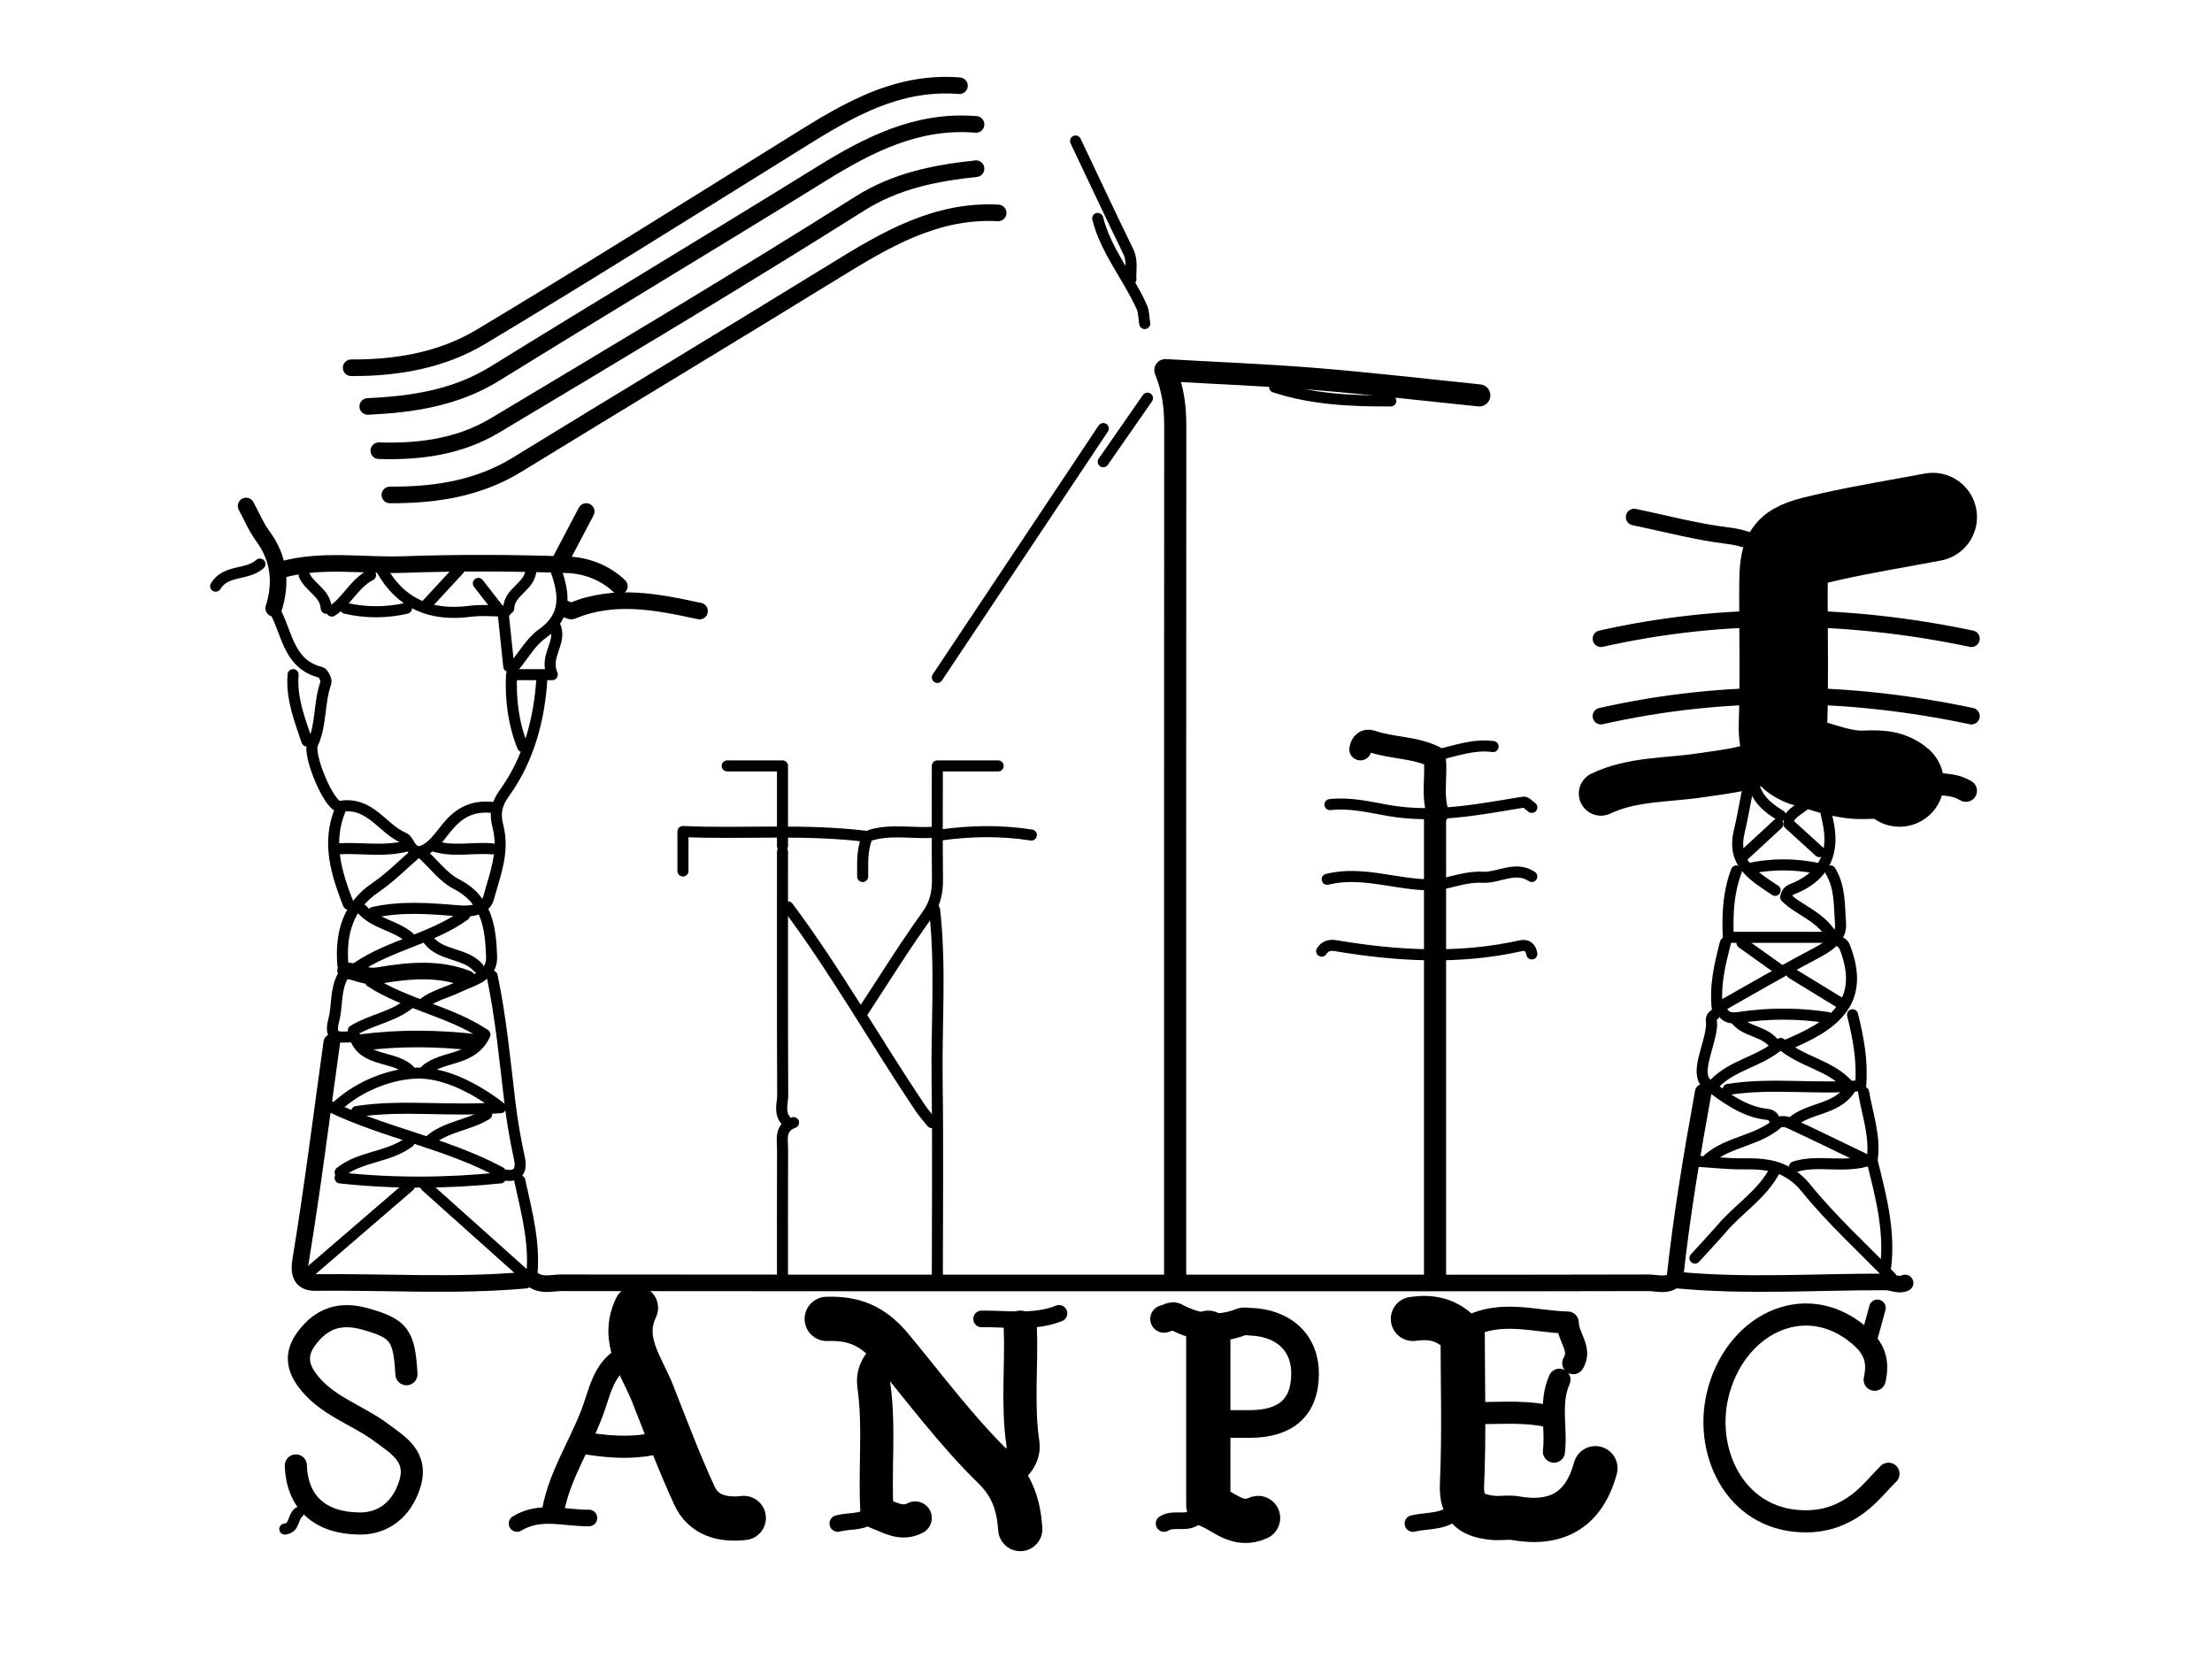 <svg version="1.1" id="Layer_1" xmlns="http://www.w3.org/2000/svg" xmlns:xlink="http://www.w3.org/1999/xlink" x="0px" y="0px"
	 width="100%" viewBox="0 0 400 300" enable-background="new 0 0 400 300" xml:space="preserve">
<path fill="none" opacity="1" stroke="#000000" stroke-linecap="round" stroke-linejoin="round" stroke-width="4"
	d="
M267.5,71.5 
	C257.667,70.5 247.846,69.347 237.996,68.545 
	C229.021,67.815 220.014,67.467 210.736,66.934 
	C212.185,70.559 212.526,73.726 212.523,77 
	C212.49,128.167 212.5,179.333 212.5,230.5 
"/>
<path fill="none" opacity="1" stroke="#000000" stroke-linecap="round" stroke-linejoin="round" stroke-width="3"
	d="
M176.5,22.5 
	C165.919,21.617 157.123,26.105 148.475,31.46 
	C128.888,43.588 109.116,55.418 89.527,67.543 
	C82.394,71.958 74.59,73.123 66.5,73.5 
"/>
<path fill="none" opacity="1" stroke="#000000" stroke-linecap="round" stroke-linejoin="round" stroke-width="3"
	d="
M180.5,38.5 
	C169.21,37.908 160.106,43.353 150.982,48.971 
	C131.875,60.734 112.636,72.284 93.516,84.026 
	C86.397,88.397 78.614,89.536 70.5,89.5 
"/>
<path fill="none" opacity="1" stroke="#000000" stroke-linecap="round" stroke-linejoin="round" stroke-width="3"
	d="
M173.5,15.5 
	C161.24,14.513 151.706,20.956 141.993,26.989 
	C123.684,38.361 105.437,49.839 86.948,60.912 
	C79.873,65.149 71.774,66.551 63.5,66.5 
"/>
<path fill="none" opacity="1" stroke="#000000" stroke-linecap="round" stroke-linejoin="round" stroke-width="3"
	d="
M176.5,30.5 
	C169.08,31.311 162.078,32.647 155.408,36.854 
	C133.654,50.577 111.547,63.745 89.471,76.951 
	C83.09,80.768 75.874,81.744 68.5,81.5 
"/>
<path fill="none" opacity="1" stroke="#000000" stroke-linecap="round" stroke-linejoin="round" stroke-width="4"
	d="
M73.5,248.5 
	C73.082,241.415 72.203,240.242 66,238.5 
	C61.45,237.222 58.125,238.437 55.468,241.976 
	C53.497,244.6 53.66,246.978 55.493,249.505 
	C58.915,254.219 64.549,255.775 68.952,259.064 
	C71.969,261.318 75.724,263.386 74.059,268.519 
	C72.665,272.816 69.482,275.544 65,275.5 
	C57.843,275.43 53.703,271.65 53.5,265 
"/>
<path fill="none" opacity="1" stroke="#000000" stroke-linecap="round" stroke-linejoin="round" stroke-width="4"
	d="
M339,249.5 
	C339.73,246.185 339.069,243.852 336.102,241.378 
	C326.142,233.072 313.434,239.736 310.543,252.51 
	C308.148,263.091 314.212,275.423 327.003,275.098 
	C330.505,275.009 333.363,273.849 335.954,271.937 
	C338.017,270.415 339.667,268.333 341.5,266.5 
"/>
<path fill="none" opacity="1" stroke="#000000" stroke-linecap="round" stroke-linejoin="round" stroke-width="4"
	d="
M259.5,148 
	C259.5,175.5 259.5,203 259.5,230.5 
"/>
<path fill="none" opacity="1" stroke="#000000" stroke-linecap="round" stroke-linejoin="round" stroke-width="8"
	d="
M184.5,276.5 
	C184.18,272.221 183.151,268.722 179.671,265.325 
	C172.932,258.747 167.259,251.068 161.233,243.807 
	C157.754,239.614 154.288,238.338 149.5,238.5 
"/>
<path fill="none" opacity="1" stroke="#000000" stroke-linecap="round" stroke-linejoin="round" stroke-width="3"
	d="
M96.5,231.5 
	C98.077,232.559 99.843,231.963 101.5,231.966 
	C136.5,232.011 171.5,232 206.5,232 
	C222.167,232 237.833,232 253.5,232 
	C268.333,232 283.167,232.023 298,231.968 
	C299.66,231.962 301.432,232.654 302.846,231.37 
	C304.057,220.077 305.945,208.776 308,197.5 
"/>
<path fill="none" opacity="1" stroke="#000000" stroke-linecap="round" stroke-linejoin="round" stroke-width="2"
	d="
M199.5,77.5 
	C191.167,90 182.833,102.5 174.5,115 
	C172.833,117.5 171.167,120 169.5,122.5 
"/>
<path fill="none" opacity="1" stroke="#000000" stroke-linecap="round" stroke-linejoin="round" stroke-width="8"
	d="
M255.5,238.5 
	C258.67,238.058 261.656,238.42 264.5,241.54 
	C264.5,249.832 264.786,259.178 264.377,268.495 
	C264.177,273.04 266.462,274.102 270.002,274.477 
	C271.321,274.617 272.701,274.304 273.994,274.532 
	C281.573,275.871 286.46,273.001 288.5,265.5 
"/>
<path fill="none" opacity="1" stroke="#000000" stroke-linecap="round" stroke-linejoin="round" stroke-width="5"
	d="
M219.5,257.5 
	C221.667,257.5 223.833,257.5 226,257.5 
	C232.572,257.5 235.949,254.461 236,248.5 
	C236.048,242.856 232.179,239.18 226,239.002 
	C225.5,238.988 224.941,238.852 224.509,239.023 
	C220.325,240.684 216.367,240.144 212.47,238.055 
	C212.022,237.815 211.167,238.333 210.5,238.5 
"/>
<path fill="none" opacity="1" stroke="#000000" stroke-linecap="round" stroke-linejoin="round" stroke-width="3"
	d="
M60,188.5 
	C58.167,201.667 56.517,214.864 54.358,227.977 
	C53.877,230.896 54.965,231.938 56.999,231.916 
	C69.666,231.774 82.346,232.627 95,231.5 
"/>
<path fill="none" opacity="1" stroke="#000000" stroke-linecap="round" stroke-linejoin="round" stroke-width="2"
	d="
M50,111 
	C51.986,115.018 52.414,120.191 57.982,121.573 
	C58.452,121.689 59.105,122.991 58.93,123.475 
	C57.638,127.054 58.17,131.003 56.533,134.516 
	C55.596,136.528 59.644,146.136 61.469,145.822 
	C66.953,144.878 69.075,149.856 72.993,151.517 
	C74.118,151.994 73.928,153.906 75.924,154.039 
	C78.362,153.368 79.699,150.811 81.418,148.925 
	C83.584,146.549 85.985,145.713 89,146 
"/>
<path fill="none" opacity="1" stroke="#000000" stroke-linecap="round" stroke-linejoin="round" stroke-width="3"
	d="
M303.5,231.5 
	C315.987,232.663 328.502,231.782 341,231.813 
	C342.164,231.816 343.333,232.558 344.5,232 
"/>
<path fill="none" opacity="1" stroke="#000000" stroke-linecap="round" stroke-linejoin="round" stroke-width="2"
	d="
M169,164.5 
	C170.165,174.817 169.316,185.167 169.461,195.501 
	C169.629,207.498 169.5,219.5 169.5,231.5 
"/>
<path fill="none" opacity="1" stroke="#000000" stroke-linecap="round" stroke-linejoin="round" stroke-width="2"
	d="
M141.5,154 
	C141.5,168.667 141.477,183.333 141.536,198 
	C141.542,199.489 140.884,201.105 142,202.5 
"/>
<path fill="none" opacity="1" stroke="#000000" stroke-linecap="round" stroke-linejoin="round" stroke-width="6"
	d="
M160,245.5 
	C158.522,246.842 157.739,248.518 158.018,250.497 
	C159.097,258.15 158.122,265.838 158.592,273.519 
	C160.768,274.292 162.926,275.852 165.5,274.5 
"/>
<path fill="none" opacity="1" stroke="#000000" stroke-linecap="round" stroke-linejoin="round" stroke-width="3"
	d="
M356.5,129.5 
	C334.167,124.773 311.833,124.468 289.5,129.5 
"/>
<path fill="none" opacity="1" stroke="#000000" stroke-linecap="round" stroke-linejoin="round" stroke-width="3"
	d="
M356.5,115.5 
	C334.167,110.824 311.833,110.484 289.5,115.5 
"/>
<path fill="none" opacity="1" stroke="#000000" stroke-linecap="round" stroke-linejoin="round" stroke-width="2"
	d="
M143.5,203 
	C140.915,203.899 141.523,206.11 141.515,208 
	C141.479,215.833 141.5,223.667 141.5,231.5 
"/>
<path fill="none" opacity="1" stroke="#000000" stroke-linecap="round" stroke-linejoin="round" stroke-width="3"
	d="
M295.5,93.5 
	C301.167,94.667 306.791,96.189 312.515,96.873 
	C316.255,97.321 319.292,98.976 322.5,100.5 
"/>
<path fill="none" opacity="1" stroke="#000000" stroke-linecap="round" stroke-linejoin="round" stroke-width="16"
	d="
M349.5,93.5 
	C343.333,94.667 337.129,95.666 331.009,97.041 
	C322.618,98.925 322.5,99.226 322.5,107.5 
	C322.5,115.333 322.678,123.172 322.422,130.997 
	C322.302,134.68 323.261,137.027 326.992,138.029 
	C330.291,138.914 333.426,140.204 337.003,140.111 
	C339.142,140.056 341.605,139.825 343.5,141.5 
"/>
<path fill="none" opacity="1" stroke="#000000" stroke-linecap="round" stroke-linejoin="round" stroke-width="6"
	d="
M184.5,240 
	C184.786,246.997 183.935,254.016 184.971,261.004 
	C185.238,262.806 184.316,264.289 183,265.5 
"/>
<path fill="none" opacity="1" stroke="#000000" stroke-linecap="round" stroke-linejoin="round" stroke-width="2"
	d="
M194.5,25.5 
	C197.667,32.167 200.791,38.854 204.029,45.486 
	C204.849,47.163 204.41,48.826 204.5,50.5 
"/>
<path fill="none" opacity="1" stroke="#000000" stroke-linecap="round" stroke-linejoin="round" stroke-width="8"
	d="
M218.5,241 
	C218.5,251.333 218.5,261.667 218.5,272.206 
	C221.373,273.29 223.793,276.211 227.5,274.5 
"/>
<path fill="none" opacity="1" stroke="#000000" stroke-linecap="round" stroke-linejoin="round" stroke-width="2"
	d="
M61,200 
	C65.122,196.247 70.789,194.141 75.511,194.044 
	C80.002,193.951 85.502,196.394 90.53,200.297 
	C81.195,201.048 72.795,199.715 64.5,201 
"/>
<path fill="none" opacity="1" stroke="#000000" stroke-linecap="round" stroke-linejoin="round" stroke-width="2"
	d="
M180.5,138.5 
	C177,138.5 173.5,138.5 169.5,138.5 
	C169.5,145.325 169.451,152.163 169.526,159 
	C169.553,161.432 169.108,163.445 167.583,165.56 
	C163.506,171.217 159.833,177.167 156,183 
"/>
<path fill="none" opacity="1" stroke="#000000" stroke-linecap="round" stroke-linejoin="round" stroke-width="4"
	d="
M284.5,246.5 
	C286.068,243.895 283.536,241.876 283.494,239.16 
	C277.482,239.015 271.416,236.818 265.5,240 
"/>
<path fill="none" opacity="1" stroke="#000000" stroke-linecap="round" stroke-linejoin="round" stroke-width="2"
	d="
M335,183.5 
	C336.028,187.603 336.828,191.734 336.469,196.314 
	C328.53,197.054 320.461,195.743 312.5,197 
"/>
<path fill="none" opacity="1" stroke="#000000" stroke-linecap="round" stroke-linejoin="round" stroke-width="2"
	d="
M141.5,153 
	C141.5,148.333 141.5,143.667 141.5,138.5 
	C138.183,138.5 134.842,138.5 131.5,138.5 
"/>
<path fill="none" opacity="1" stroke="#000000" stroke-linecap="round" stroke-linejoin="round" stroke-width="2"
	d="
M251.5,72.5 
	C244.397,72.534 237.334,72.226 230.5,70 
"/>
<path fill="none" opacity="1" stroke="#000000" stroke-linecap="round" stroke-linejoin="round" stroke-width="3"
	d="
M86,188.5 
	C79.167,187.722 72.333,187.632 65.5,188.5 
"/>
<path fill="none" opacity="1" stroke="#000000" stroke-linecap="round" stroke-linejoin="round" stroke-width="2"
	d="
M277,172.5 
	C276.835,171.331 276.092,170.775 275.004,171.019 
	C263.831,173.523 252.667,172.879 241.5,171.003 
	C240.475,170.831 239.592,171.062 239,172 
"/>
<path fill="none" opacity="1" stroke="#000000" stroke-linecap="round" stroke-linejoin="round" stroke-width="2"
	d="
M156,158.5 
	C156.045,156.324 155.755,154.122 156.82,151.263 
	C145.53,149.848 134.512,150.86 123.5,150.367 
	C123.5,153.5 123.5,155.5 123.5,157.5 
"/>
<path fill="none" opacity="1" stroke="#000000" stroke-linecap="round" stroke-linejoin="round" stroke-width="2"
	d="
M307,210 
	C309.833,210.167 312.67,210.508 315.499,210.46 
	C319.876,210.384 323.481,211.003 326.632,214.893 
	C331.288,220.64 336.833,225.667 342,231 
"/>
<path fill="none" opacity="1" stroke="#000000" stroke-linecap="round" stroke-linejoin="round" stroke-width="8"
	d="
M115,236.5 
	C112.204,242.401 116.053,247.027 118.014,251.995 
	C120.457,258.184 122.792,264.429 125.578,270.464 
	C127.236,274.053 130.715,274.932 134.5,274.5 
"/>
<path fill="none" opacity="1" stroke="#000000" stroke-linecap="round" stroke-linejoin="round" stroke-width="2"
	d="
M142.5,164 
	C151.235,175.683 158.364,188.423 166.509,200.494 
	C167.104,201.375 167.833,202.167 168.5,203 
"/>
<path fill="none" opacity="1" stroke="#000000" stroke-linecap="round" stroke-linejoin="round" stroke-width="2"
	d="
M240.5,145.5 
	C244.071,145.093 247.542,145.931 250.992,146.547 
	C259.315,148.034 267.385,146.368 275.508,145.052 
	C275.943,144.982 276.5,145.667 277,146 
"/>
<path fill="none" opacity="1" stroke="#000000" stroke-linecap="round" stroke-linejoin="round" stroke-width="2"
	d="
M259,160 
	C252.644,160.098 246.434,157.412 240,159 
"/>
<path fill="none" opacity="1" stroke="#000000" stroke-linecap="round" stroke-linejoin="round" stroke-width="2"
	d="
M77,214.5 
	C83.242,220.085 89.484,225.669 96.052,231.545 
	C96.937,225.339 95.288,219.434 94,213.5 
"/>
<path fill="none" opacity="1" stroke="#000000" stroke-linecap="round" stroke-linejoin="round" stroke-width="2"
	d="
M324.5,211 
	C328.92,209.593 333.582,211.436 338.475,209.66 
	C340.088,216.161 341.773,222.387 341,229 
"/>
<path fill="none" opacity="1" stroke="#000000" stroke-linecap="round" stroke-linejoin="round" stroke-width="2"
	d="
M74,214.5 
	C68,219.667 62,224.833 56,230 
"/>
<path fill="none" opacity="1" stroke="#000000" stroke-linecap="round" stroke-linejoin="round" stroke-width="2"
	d="
M329,140 
	C329.5,142.833 329.887,145.692 330.524,148.495 
	C331.768,153.961 330.09,158.057 324.964,160.423 
	C324.074,160.834 323.209,160.89 322.904,162.223 
	C325.346,164.7 329.25,165.619 331.429,169.5 
	C324.842,169.5 318.671,169.5 312.533,169.5 
	C312.35,165.419 312.517,161.377 314,157.5 
"/>
<path fill="none" opacity="1" stroke="#000000" stroke-linecap="round" stroke-linejoin="round" stroke-width="3"
	d="
M112,106 
	C109.343,103.455 105.884,102.236 102.496,102.12 
	C92.674,101.782 82.824,101.74 73.003,102.086 
	C65.671,102.343 58.258,101.002 51,103 
"/>
<path fill="none" opacity="1" stroke="#000000" stroke-linecap="round" stroke-linejoin="round" stroke-width="2"
	d="
M277,158.5 
	C274,156.508 271.027,158.816 267.992,158.636 
	C265.364,158.481 262.667,159.5 260,160 
"/>
<path fill="none" opacity="1" stroke="#000000" stroke-linecap="round" stroke-linejoin="round" stroke-width="3"
	d="
M84.5,177 
	C79.275,174.93 73.666,175.529 68.566,176.39 
	C65.954,176.831 64.503,175.633 62.5,175.5 
"/>
<path fill="none" opacity="1" stroke="#000000" stroke-linecap="round" stroke-linejoin="round" stroke-width="4"
	d="
M114,245 
	C109.75,246.495 108.754,250.493 107.584,254.028 
	C105.413,260.59 101.255,266.348 100,273.25 
"/>
<path fill="none" opacity="1" stroke="#000000" stroke-linecap="round" stroke-linejoin="round" stroke-width="2"
	d="
M186.5,151 
	C181,150.13 175.5,150.239 170,151 
"/>
<path fill="none" opacity="1" stroke="#000000" stroke-linecap="round" stroke-linejoin="round" stroke-width="2"
	d="
M98,122.5 
	C97.568,130.037 95.609,137.293 91.266,143.332 
	C89.563,145.701 89.516,147.386 90.054,149.486 
	C91.229,154.077 89.462,158.278 88.328,162.453 
	C87.835,164.267 85.681,164.94 82.982,164.714 
	C77.882,164.288 72.635,163.84 67.5,165 
"/>
<path fill="none" opacity="1" stroke="#000000" stroke-linecap="round" stroke-linejoin="round" stroke-width="2"
	d="
M330.5,184 
	C325.167,183.177 319.836,183.195 314.498,183.986 
	C313.379,184.151 312.216,184.185 311.5,183 
"/>
<path fill="none" opacity="1" stroke="#000000" stroke-linecap="round" stroke-linejoin="round" stroke-width="2"
	d="
M321,211.5 
	C318.792,215.868 314.584,218.425 311.492,221.993 
	C309.87,223.865 308.167,225.667 306.5,227.5 
"/>
<path fill="none" opacity="1" stroke="#000000" stroke-linecap="round" stroke-linejoin="round" stroke-width="2"
	d="
M333,170.5 
	C333.167,170.667 333.408,170.803 333.489,171.004 
	C337.758,181.524 331.039,185.648 323,189 
"/>
<path fill="none" opacity="1" stroke="#000000" stroke-linecap="round" stroke-linejoin="round" stroke-width="8"
	d="
M322.5,135.5 
	C318.117,139.056 312.875,139.386 307.53,140.197 
	C301.517,141.109 295.201,140.795 289.5,143.5 
"/>
<path fill="none" opacity="1" stroke="#000000" stroke-linecap="round" stroke-linejoin="round" stroke-width="2"
	d="
M310,183.5 
	C309.178,184.003 309.56,184.814 309.507,185.501 
	C309.225,189.172 306.31,194.248 308.798,196.1 
	C311.734,198.286 315.27,201.072 319.5,201.501 
	C320.403,201.592 320.903,202.097 321,203 
"/>
<path fill="none" opacity="1" stroke="#000000" stroke-linecap="round" stroke-linejoin="round" stroke-width="4"
	d="
M106,261 
	C110.866,261.791 115.713,262.02 120.5,260.5 
"/>
<path fill="none" opacity="1" stroke="#000000" stroke-linecap="round" stroke-linejoin="round" stroke-width="2"
	d="
M76.5,154.5 
	C78.5,156.333 80.227,158.7 82.554,159.894 
	C88.142,162.761 88.708,167.866 88.898,173.004 
	C89.03,176.566 85.452,177.251 82.972,178.442 
	C80.825,179.473 78.437,180.002 76.5,181.5 
"/>
<path fill="none" opacity="1" stroke="#000000" stroke-linecap="round" stroke-linejoin="round" stroke-width="2"
	d="
M62,176.5 
	C60.598,178.998 61.045,181.889 60.359,184.462 
	C59.377,188.146 61.519,187.481 63.5,187.5 
"/>
<path fill="none" opacity="1" stroke="#000000" stroke-linecap="round" stroke-linejoin="round" stroke-width="4"
	d="
M265.5,255.5 
	C270.167,255.659 274.86,255.079 279.5,256 
"/>
<path fill="none" opacity="1" stroke="#000000" stroke-linecap="round" stroke-linejoin="round" stroke-width="3"
	d="
M126.5,110.5 
	C118.833,108.854 111.172,107.267 103.483,110.459 
	C103.116,110.612 102.5,110.167 102,110 
"/>
<path fill="none" opacity="1" stroke="#000000" stroke-linecap="round" stroke-linejoin="round" stroke-width="2"
	d="
M89,176.5 
	C90.592,184.089 91.304,191.789 92.222,199.473 
	C92.614,202.755 93.213,206.188 93.941,209.513 
	C94.298,211.146 94.004,212.892 91.5,212.5 
"/>
<path fill="none" opacity="1" stroke="#000000" stroke-linecap="round" stroke-linejoin="round" stroke-width="2"
	d="
M90.5,213 
	C80.833,213.987 71.167,214.06 61.5,213 
"/>
<path fill="none" opacity="1" stroke="#000000" stroke-linecap="round" stroke-linejoin="round" stroke-width="4"
	d="
M260,147 
	C258.905,143.713 259.853,140.324 259.422,136.884 
	C255.904,135.091 251.75,135.339 247.987,134.038 
	C246.955,133.682 246.165,134.331 246,135.5 
"/>
<path fill="none" opacity="1" stroke="#000000" stroke-linecap="round" stroke-linejoin="round" stroke-width="2"
	d="
M309,209.5 
	C312.673,206.383 317.91,206.297 321.54,203.044 
	C321.91,202.713 322.936,202.78 323.484,203.035 
	C328.012,205.14 332.5,207.333 337,209.5 
"/>
<path fill="none" opacity="1" stroke="#000000" stroke-linecap="round" stroke-linejoin="round" stroke-width="2"
	d="
M331,157.5 
	C332.797,160.429 332.581,163.856 332.829,167.013 
	C333.043,169.742 330.48,171.265 328.028,172.554 
	C322.156,175.642 316.431,179.01 310.537,182.327 
	C310.071,178.046 311.043,174.274 312,170.5 
"/>
<path fill="none" opacity="1" stroke="#000000" stroke-linecap="round" stroke-linejoin="round" stroke-width="2"
	d="
M100.5,113.5 
	C101.435,116.436 98.452,118.637 99.866,122 
	C96.853,122 94.676,122 92.501,122 
	C92.294,126.468 92.834,130.82 94.5,135 
"/>
<path fill="none" opacity="1" stroke="#000000" stroke-linecap="round" stroke-linejoin="round" stroke-width="2"
	d="
M337,197.5 
	C337.699,201.643 339.232,205.685 338.5,210 
"/>
<path fill="none" opacity="1" stroke="#000000" stroke-linecap="round" stroke-linejoin="round" stroke-width="2"
	d="
M59.5,200 
	C69.497,204.869 80.67,206.701 90.5,212 
"/>
<path fill="none" opacity="1" stroke="#000000" stroke-linecap="round" stroke-linejoin="round" stroke-width="2"
	d="
M74,206.5 
	C70.272,209.329 65.175,209.05 61.5,212 
"/>
<path fill="none" opacity="1" stroke="#000000" stroke-linecap="round" stroke-linejoin="round" stroke-width="2"
	d="
M73.5,153 
	C69.37,154.088 65.162,153.222 61,153.5 
"/>
<path fill="none" opacity="1" stroke="#000000" stroke-linecap="round" stroke-linejoin="round" stroke-width="2"
	d="
M316,143 
	C315.5,145.5 315.068,148.016 314.486,150.497 
	C313.148,156.204 317.251,158.48 321,161 
"/>
<path fill="none" opacity="1" stroke="#000000" stroke-linecap="round" stroke-linejoin="round" stroke-width="2"
	d="
M328.5,157 
	C324.5,156.194 320.5,156.194 316.5,157 
"/>
<path fill="none" opacity="1" stroke="#000000" stroke-linecap="round" stroke-linejoin="round" stroke-width="2"
	d="
M69,103 
	C72.558,109.287 78.003,111.458 85.006,110.543 
	C87.136,110.265 89.333,110.5 91.5,110.5 
"/>
<path fill="none" opacity="1" stroke="#000000" stroke-linecap="round" stroke-linejoin="round" stroke-width="2"
	d="
M53,122 
	C52.657,126.245 54.168,130.104 55.5,134 
"/>
<path fill="none" opacity="1" stroke="#000000" stroke-linecap="round" stroke-linejoin="round" stroke-width="2"
	d="
M334,196 
	C330.691,192.483 325.608,192.006 322,188.688 
	C318.392,192.006 313.309,192.483 310,196 
"/>
<path fill="none" opacity="1" stroke="#000000" stroke-linecap="round" stroke-linejoin="round" stroke-width="2"
	d="
M198.5,39.5 
	C199.997,45.418 204.033,50.069 206.467,55.515 
	C206.867,56.41 206.833,57.5 207,58.5 
"/>
<path fill="none" opacity="1" stroke="#000000" stroke-linecap="round" stroke-linejoin="round" stroke-width="2"
	d="
M207.5,72 
	C204.833,75.833 202.167,79.667 199.5,83.5 
"/>
<path fill="none" opacity="1" stroke="#000000" stroke-linecap="round" stroke-linejoin="round" stroke-width="3"
	d="
M44.5,91.5 
	C45.5,93.333 46.312,95.305 47.537,96.973 
	C50.509,101.018 50.938,105.343 49.5,110 
"/>
<path fill="none" opacity="1" stroke="#000000" stroke-linecap="round" stroke-linejoin="round" stroke-width="2"
	d="
M169,150.5 
	C165.172,150.779 161.293,149.901 157.5,151 
"/>
<path fill="none" opacity="1" stroke="#000000" stroke-linecap="round" stroke-linejoin="round" stroke-width="2"
	d="
M73.5,110 
	C69.833,110.832 66.167,110.832 62.5,110 
"/>
<path fill="none" opacity="1" stroke="#000000" stroke-linecap="round" stroke-linejoin="round" stroke-width="2"
	d="
M334.5,197 
	C332.008,200.763 327.065,200.239 324,203 
"/>
<path fill="none" opacity="1" stroke="#000000" stroke-linecap="round" stroke-linejoin="round" stroke-width="2"
	d="
M67,177.5 
	C73.428,181.665 81.317,182.834 87.692,187.09 
	C85.406,191.961 80.115,190.826 77,193.5 
"/>
<path fill="none" opacity="1" stroke="#000000" stroke-linecap="round" stroke-linejoin="round" stroke-width="2"
	d="
M75,154.5 
	C72.667,156.5 70.496,158.74 67.966,160.449 
	C62.854,163.903 61.559,168.787 62,174.5 
"/>
<path fill="none" opacity="1" stroke="#000000" stroke-linecap="round" stroke-linejoin="round" stroke-width="2"
	d="
M78.5,153 
	C81.955,154.104 85.507,153.193 89,153.5 
"/>
<path fill="none" opacity="1" stroke="#000000" stroke-linecap="round" stroke-linejoin="round" stroke-width="2"
	d="
M74,181.5 
	C71.03,183.893 67.11,184.386 63.883,186.361 
	C64.878,192.341 71.038,190.636 74,193.5 
"/>
<path fill="none" opacity="1" stroke="#000000" stroke-linecap="round" stroke-linejoin="round" stroke-width="2"
	d="
M88,201.5 
	C84.869,203.449 80.953,203.654 78,206 
"/>
<path fill="none" opacity="1" stroke="#000000" stroke-linecap="round" stroke-linejoin="round" stroke-width="2"
	d="
M270,135 
	C266.521,134.529 263.296,135.752 260,136.5 
"/>
<path fill="none" opacity="1" stroke="#000000" stroke-linecap="round" stroke-linejoin="round" stroke-width="3"
	d="
M106,92.5 
	C104.333,95.667 102.667,98.833 101,102 
"/>
<path fill="none" opacity="1" stroke="#000000" stroke-linecap="round" stroke-linejoin="round" stroke-width="2"
	d="
M61.5,146.5 
	C59.084,152.424 60.844,157.979 63,163.5 
"/>
<path fill="none" opacity="1" stroke="#000000" stroke-linecap="round" stroke-linejoin="round" stroke-width="2"
	d="
M91,111 
	C91.333,114.167 91.667,117.333 92,120.5 
"/>
<path fill="none" opacity="1" stroke="#000000" stroke-linecap="round" stroke-linejoin="round" stroke-width="2"
	d="
M84,165.5 
	C78.035,169.764 70.541,170.892 64.5,175 
"/>
<path fill="none" opacity="1" stroke="#000000" stroke-linecap="round" stroke-linejoin="round" stroke-width="2"
	d="
M324,176 
	C327,177.833 330,179.667 333,181.5 
"/>
<path fill="none" opacity="1" stroke="#000000" stroke-linecap="round" stroke-linejoin="round" stroke-width="2"
	d="
M317,139.5 
	C316.633,143.438 318.981,145.678 322,147.5 
"/>
<path fill="none" opacity="1" stroke="#000000" stroke-linecap="round" stroke-linejoin="round" stroke-width="2"
	d="
M77.5,170 
	C79.788,172.949 84.1,172.254 86.5,175 
"/>
<path fill="none" opacity="1" stroke="#000000" stroke-linecap="round" stroke-linejoin="round" stroke-width="2"
	d="
M65.5,164.5 
	C67.812,167.053 71.467,167.323 74,169.5 
"/>
<path fill="none" opacity="1" stroke="#000000" stroke-linecap="round" stroke-linejoin="round" stroke-width="2"
	d="
M47,102 
	C44.708,104.084 40.817,102.968 39,106 
"/>
<path fill="none" opacity="1" stroke="#000000" stroke-linecap="round" stroke-linejoin="round" stroke-width="3"
	d="
M263.5,273 
	C261.303,275.335 258.229,274.866 255.5,275.5 
"/>
<path fill="none" opacity="1" stroke="#000000" stroke-linecap="round" stroke-linejoin="round" stroke-width="2"
	d="
M100.5,103 
	C102.018,107.344 102.659,111.328 98.065,114.592 
	C96.013,116.049 94.667,118.5 93,120.5 
"/>
<path fill="none" opacity="1" stroke="#000000" stroke-linecap="round" stroke-linejoin="round" stroke-width="2"
	d="
M314,184.5 
	C315.883,186.7 319.354,186.43 321,189 
"/>
<path fill="none" opacity="1" stroke="#000000" stroke-linecap="round" stroke-linejoin="round" stroke-width="2"
	d="
M67,104 
	C64.045,105.497 62.741,108.772 60,110.5 
"/>
<path fill="none" opacity="1" stroke="#000000" stroke-linecap="round" stroke-linejoin="round" stroke-width="3"
	d="
M191.5,237.5 
	C186.938,239.3 182.186,238.439 177.5,238.5 
"/>
<path fill="none" opacity="1" stroke="#000000" stroke-linecap="round" stroke-linejoin="round" stroke-width="2"
	d="
M96,103 
	C95.952,106.068 92.048,106.932 92,110 
"/>
<path fill="none" opacity="1" stroke="#000000" stroke-linecap="round" stroke-linejoin="round" stroke-width="2"
	d="
M315,170.5 
	C317.333,172.167 319.667,173.833 322,175.5 
"/>
<path fill="none" opacity="1" stroke="#000000" stroke-linecap="round" stroke-linejoin="round" stroke-width="4"
	d="
M282,249.5 
	C280.12,253.714 281.508,258.18 281,262.5 
"/>
<path fill="none" opacity="1" stroke="#000000" stroke-linecap="round" stroke-linejoin="round" stroke-width="2"
	d="
M321.5,149 
	C319.333,151 317.167,153 315,155 
"/>
<path fill="none" opacity="1" stroke="#000000" stroke-linecap="round" stroke-linejoin="round" stroke-width="4"
	d="
M355.5,143 
	C352.251,141.018 348.372,142.424 344.977,141.058 
	C344.233,140.759 343.597,141.597 343.5,142.5 
"/>
<path fill="none" opacity="1" stroke="#000000" stroke-linecap="round" stroke-linejoin="round" stroke-width="2"
	d="
M83,103 
	C81,105.167 79,107.333 77,109.5 
"/>
<path fill="none" opacity="1" stroke="#000000" stroke-linecap="round" stroke-linejoin="round" stroke-width="3"
	d="
M216.5,274 
	C214.841,275.862 212.329,274.317 210.5,275.5 
"/>
<path fill="none" opacity="1" stroke="#000000" stroke-linecap="round" stroke-linejoin="round" stroke-width="2"
	d="
M55,104 
	C55.972,106.241 58.836,107.22 59,110 
"/>
<path fill="none" opacity="1" stroke="#000000" stroke-linecap="round" stroke-linejoin="round" stroke-width="3"
	d="
M106.5,274.5 
	C102.146,274.562 97.662,272.941 93.5,275.5 
"/>
<path fill="none" opacity="1" stroke="#000000" stroke-linecap="round" stroke-linejoin="round" stroke-width="3"
	d="
M157.5,274 
	C155.72,275.381 153.489,274.955 151.5,275.5 
"/>
<path fill="none" opacity="1" stroke="#000000" stroke-linecap="round" stroke-linejoin="round" stroke-width="2"
	d="
M328,143 
	C327.588,145.646 324.688,146.053 323.5,148 
"/>
<path fill="none" opacity="1" stroke="#000000" stroke-linecap="round" stroke-linejoin="round" stroke-width="3"
	d="
M339.5,236.5 
	C339,238.333 338.5,240.167 338,242 
"/>
<path fill="none" opacity="1" stroke="#000000" stroke-linecap="round" stroke-linejoin="round" stroke-width="2"
	d="
M323.5,149 
	C325.333,150.667 327.167,152.333 329,154 
"/>
<path fill="none" opacity="1" stroke="#000000" stroke-linecap="round" stroke-linejoin="round" stroke-width="2"
	d="
M86.5,105.5 
	C87.667,107 88.833,108.5 90,110 
"/>
<path fill="none" opacity="1" stroke="#000000" stroke-linecap="round" stroke-linejoin="round" stroke-width="2"
	d="
M54,273.5 
	C52.927,274.301 53.328,276.329 51.5,276.5 
"/>
</svg>